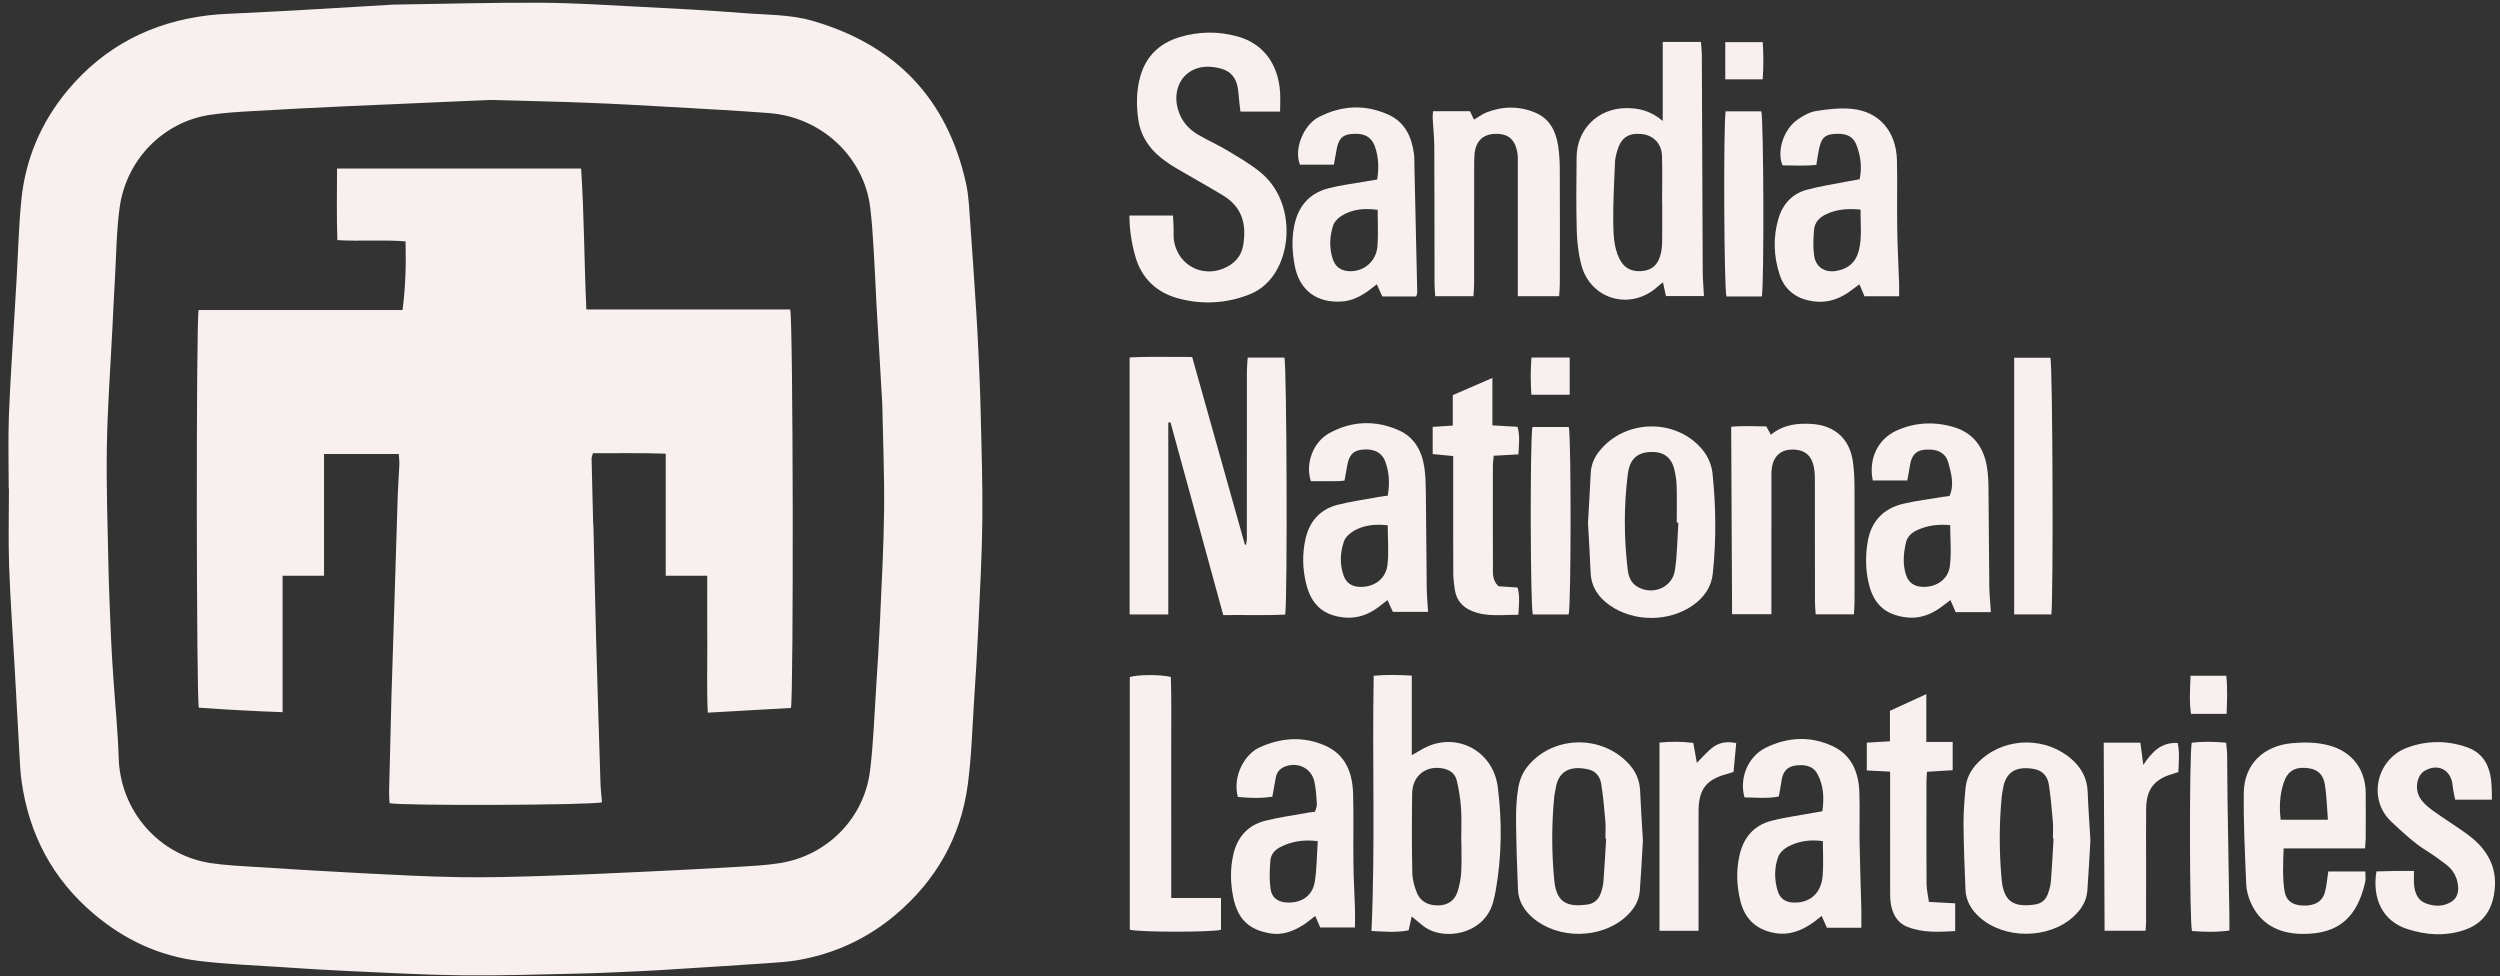<svg width="251" height="98" viewBox="0 0 251 98" fill="none" xmlns="http://www.w3.org/2000/svg">
<rect x="0" y="0" width="251" height="98" fill="#333333" stroke="none"/>
<g id="Group 428">
<path id="Vector" d="M0.876 49.054C0.876 46.642 0.806 44.227 0.892 41.818C1.014 38.469 1.252 35.127 1.443 31.78C1.512 30.561 1.592 29.342 1.661 28.123C1.813 25.474 1.878 22.817 2.132 20.177C2.536 15.998 4.114 12.269 6.814 9.042C10.489 4.649 15.238 2.227 20.893 1.542C22.07 1.399 23.262 1.376 24.449 1.31C26.124 1.22 27.8 1.151 29.475 1.054C32.718 0.869 35.962 0.671 39.205 0.48C39.31 0.474 39.415 0.465 39.52 0.463C44.416 0.392 49.31 0.251 54.206 0.274C57.56 0.289 60.912 0.509 64.264 0.682C67.718 0.858 71.173 1.037 74.619 1.312C76.945 1.497 79.305 1.436 81.583 2.094C89.926 4.508 95.11 9.912 96.986 18.401C97.27 19.685 97.31 21.028 97.409 22.348C97.623 25.237 97.81 28.127 97.997 31.017C98.083 32.342 98.159 33.666 98.218 34.99C98.31 37.084 98.411 39.178 98.457 41.272C98.541 44.938 98.668 48.608 98.626 52.274C98.583 55.938 98.375 59.602 98.209 63.266C98.104 65.568 97.961 67.868 97.808 70.165C97.617 73.055 97.545 75.963 97.159 78.828C96.453 84.062 93.971 88.395 89.943 91.815C87.108 94.22 83.838 95.737 80.177 96.385C79.183 96.559 78.168 96.629 77.16 96.698C74.163 96.906 71.165 97.091 68.166 97.28C66.876 97.362 65.585 97.446 64.295 97.505C62.27 97.598 60.244 97.701 58.218 97.745C54.303 97.831 50.386 97.963 46.471 97.924C42.697 97.886 38.927 97.669 35.155 97.501C32.852 97.398 30.551 97.253 28.25 97.097C25.464 96.91 22.663 96.807 19.895 96.465C15.947 95.975 12.46 94.329 9.422 91.758C5.288 88.26 2.922 83.789 2.17 78.454C2.029 77.453 1.993 76.438 1.935 75.427C1.771 72.603 1.624 69.78 1.468 66.955C1.279 63.575 1.033 60.197 0.915 56.812C0.825 54.229 0.899 51.639 0.899 49.054H0.884H0.876ZM49.239 10.032C47.986 10.087 46.242 10.165 44.496 10.24C41.216 10.383 37.933 10.518 34.653 10.671C31.617 10.814 28.582 10.963 25.548 11.142C24.049 11.23 22.545 11.308 21.066 11.533C16.417 12.239 12.668 15.987 12.007 20.875C11.689 23.221 11.677 25.607 11.54 27.976C11.445 29.613 11.37 31.253 11.288 32.89C11.092 36.83 10.8 40.767 10.731 44.709C10.662 48.652 10.798 52.6 10.88 56.545C10.933 59.024 11.04 61.502 11.143 63.979C11.2 65.339 11.29 66.697 11.38 68.055C11.559 70.735 11.836 73.411 11.916 76.095C12.072 81.401 15.944 85.895 21.215 86.665C22.663 86.877 24.131 86.946 25.594 87.039C29.15 87.264 32.705 87.484 36.263 87.667C39.543 87.835 42.825 88.012 46.108 88.067C48.972 88.113 51.84 88.029 54.702 87.939C58.159 87.829 61.614 87.665 65.071 87.503C68.036 87.365 71.003 87.211 73.966 87.035C75.428 86.948 76.901 86.885 78.343 86.65C83.073 85.88 86.759 82.145 87.349 77.398C87.69 74.668 87.778 71.906 87.957 69.156C88.11 66.823 88.257 64.489 88.36 62.154C88.522 58.492 88.726 54.828 88.764 51.164C88.799 47.639 88.65 44.109 88.581 40.584C88.581 40.479 88.57 40.374 88.564 40.271C88.373 36.996 88.177 33.723 87.993 30.448C87.898 28.774 87.845 27.099 87.738 25.428C87.639 23.862 87.558 22.292 87.356 20.738C86.727 15.867 82.6 11.754 77.158 11.348C73.814 11.098 70.467 10.919 67.119 10.728C64.365 10.57 61.608 10.417 58.85 10.312C55.812 10.194 52.771 10.135 49.235 10.036L49.239 10.032Z" fill="#F8F0EE"/>
<path id="Vector_2" d="M113.413 61.692V35.89C115.489 35.773 117.53 35.855 119.692 35.84C121.463 42.146 123.224 48.41 124.985 54.677C125.025 54.681 125.065 54.685 125.105 54.69C125.13 54.519 125.166 54.351 125.179 54.181C125.191 54.006 125.183 53.832 125.183 53.657C125.183 48.207 125.183 42.756 125.187 37.305C125.187 36.859 125.238 36.414 125.269 35.903H128.955C129.19 36.668 129.274 59.989 129.035 61.709C127.024 61.803 124.985 61.725 122.815 61.753C121.041 55.274 119.28 48.837 117.517 42.401C117.444 42.409 117.37 42.417 117.296 42.426V61.694H113.413V61.692Z" fill="#F8F0EE"/>
<path id="Vector_3" d="M113.384 21.638H117.769C117.79 22.058 117.813 22.428 117.828 22.8C117.847 23.288 117.795 23.788 117.883 24.263C118.36 26.809 121.018 28.013 123.29 26.74C124.103 26.283 124.647 25.592 124.803 24.698C125.149 22.699 124.845 20.862 122.787 19.618C121.235 18.678 119.64 17.803 118.078 16.878C117.538 16.559 117.015 16.204 116.527 15.809C115.319 14.827 114.508 13.585 114.287 12.023C114.079 10.562 114.081 9.094 114.489 7.661C115.059 5.647 116.401 4.358 118.372 3.749C120.318 3.148 122.302 3.116 124.265 3.665C126.78 4.369 128.295 6.341 128.514 9.16C128.564 9.811 128.522 10.471 128.522 11.205H124.54C124.502 10.909 124.466 10.644 124.439 10.381C124.378 9.826 124.357 9.265 124.254 8.72C124.078 7.787 123.531 7.139 122.594 6.889C121.701 6.652 120.793 6.589 119.923 6.959C118.295 7.652 117.666 9.553 118.421 11.424C118.803 12.374 119.486 13.063 120.352 13.559C121.289 14.097 122.283 14.543 123.21 15.1C124.342 15.781 125.507 16.448 126.528 17.28C129.911 20.04 129.796 25.316 127.589 27.986C126.988 28.713 126.269 29.241 125.416 29.573C123.096 30.479 120.684 30.601 118.314 29.964C116.174 29.39 114.636 27.997 113.999 25.783C113.623 24.476 113.405 23.143 113.39 21.636L113.384 21.638Z" fill="#F8F0EE"/>
<path id="Vector_4" d="M166.94 12.14V4.209H170.775C170.806 4.659 170.861 5.096 170.863 5.535C170.894 12.769 170.918 20.004 170.953 27.238C170.957 28.032 171.031 28.829 171.077 29.722H167.261C167.167 29.287 167.076 28.865 166.963 28.343C166.725 28.535 166.566 28.652 166.418 28.785C163.689 31.244 159.642 30.076 158.742 26.519C158.463 25.413 158.334 24.248 158.305 23.107C158.24 20.662 158.263 18.215 158.292 15.768C158.326 12.952 160.444 10.889 163.229 10.856C164.531 10.839 165.719 11.117 166.942 12.142L166.94 12.14ZM166.885 20.307C166.885 20.307 166.879 20.307 166.874 20.307C166.874 18.737 166.917 17.166 166.86 15.598C166.818 14.398 165.962 13.566 164.819 13.456C163.51 13.33 162.768 13.813 162.388 15.077C162.268 15.474 162.161 15.893 162.144 16.305C162.06 18.325 161.947 20.345 161.972 22.363C161.987 23.57 162.033 24.812 162.573 25.945C163.014 26.872 163.743 27.286 164.769 27.221C165.792 27.156 166.414 26.662 166.704 25.619C166.814 25.222 166.87 24.799 166.877 24.385C166.898 23.025 166.885 21.665 166.885 20.303V20.307Z" fill="#F8F0EE"/>
<path id="Vector_5" d="M141.744 67.832V75.82C142.124 75.601 142.391 75.458 142.649 75.301C145.923 73.302 149.893 75.217 150.376 79.022C150.82 82.509 150.78 85.984 150.164 89.448C150.09 89.86 149.998 90.268 149.88 90.669C148.958 93.862 144.784 94.583 142.767 92.866C142.477 92.62 142.181 92.38 141.737 92.015C141.624 92.519 141.54 92.897 141.426 93.4C140.243 93.652 139.016 93.532 137.697 93.471C138.085 84.909 137.762 76.436 137.919 67.843C139.203 67.723 140.433 67.76 141.742 67.83L141.744 67.832ZM146.722 84.407H146.707C146.707 83.325 146.762 82.24 146.69 81.164C146.63 80.23 146.476 79.297 146.266 78.385C146.106 77.691 145.598 77.291 144.862 77.151C143.164 76.825 141.807 77.876 141.78 79.669C141.742 82.32 141.742 84.975 141.794 87.626C141.809 88.304 141.998 89.013 142.261 89.644C142.654 90.585 143.496 90.936 144.48 90.9C145.417 90.867 146.079 90.375 146.35 89.486C146.541 88.859 146.672 88.199 146.707 87.548C146.766 86.505 146.722 85.454 146.722 84.407Z" fill="#F8F0EE"/>
<path id="Vector_6" d="M143.875 11.165H147.586C147.714 11.434 147.843 11.707 147.988 12.012C148.425 11.756 148.82 11.453 149.265 11.278C150.898 10.644 152.558 10.637 154.168 11.32C155.595 11.926 156.21 13.179 156.435 14.625C156.559 15.415 156.599 16.225 156.603 17.026C156.62 20.837 156.614 24.648 156.607 28.457C156.607 28.865 156.565 29.273 156.538 29.737H152.39C152.39 29.254 152.39 28.846 152.39 28.436C152.39 24.45 152.39 20.465 152.39 16.479C152.39 16.095 152.405 15.704 152.342 15.329C152.113 13.963 151.373 13.372 150.036 13.442C148.824 13.507 148.135 14.226 148.036 15.556C148.004 15.975 148.006 16.395 148.006 16.813C148.006 20.694 148.006 24.574 148.002 28.455C148.002 28.863 147.96 29.27 147.933 29.741H144.1C144.073 29.304 144.026 28.901 144.026 28.497C144.018 23.916 144.026 19.338 144.003 14.758C143.999 13.782 143.89 12.807 143.839 11.831C143.829 11.632 143.863 11.43 143.881 11.159L143.875 11.165Z" fill="#F8F0EE"/>
<path id="Vector_7" d="M177.795 43.645C179.043 42.636 180.414 42.482 181.84 42.56C184.221 42.688 185.749 44.086 186.043 46.44C186.138 47.201 186.19 47.971 186.192 48.738C186.207 52.616 186.201 56.493 186.197 60.371C186.197 60.783 186.159 61.193 186.136 61.676H182.296C182.271 61.281 182.225 60.88 182.223 60.48C182.217 56.358 182.225 52.236 182.212 48.114C182.212 47.596 182.183 47.056 182.032 46.569C181.71 45.522 180.945 45.08 179.758 45.143C178.791 45.194 178.106 45.797 177.915 46.836C177.833 47.277 177.85 47.739 177.85 48.194C177.846 52.246 177.848 56.299 177.848 60.35C177.848 60.762 177.848 61.172 177.848 61.666H173.901C173.872 55.419 173.84 49.215 173.811 42.846C174.91 42.73 176.11 42.806 177.335 42.812C177.48 43.075 177.61 43.31 177.793 43.645H177.795Z" fill="#F8F0EE"/>
<path id="Vector_8" d="M139.329 49.772C139.542 48.551 139.483 47.443 139.096 46.377C138.741 45.398 137.896 45.003 136.698 45.152C135.829 45.261 135.421 45.73 135.251 46.802C135.175 47.277 135.08 47.748 134.99 48.251C134.719 48.276 134.515 48.309 134.311 48.309C133.406 48.316 132.498 48.311 131.617 48.311C131.021 46.577 131.825 44.376 133.479 43.477C135.73 42.251 138.106 42.161 140.445 43.203C142.011 43.901 142.759 45.286 143.005 46.928C143.122 47.719 143.143 48.53 143.154 49.331C143.194 52.581 143.206 55.831 143.244 59.083C143.253 59.839 143.33 60.594 143.381 61.431H139.842C139.674 61.059 139.504 60.687 139.304 60.247C138.983 60.497 138.714 60.712 138.441 60.92C137.43 61.685 136.297 62.116 135.024 62.002C132.893 61.811 131.668 60.741 131.145 58.637C130.779 57.161 130.735 55.658 131.056 54.172C131.443 52.389 132.5 51.137 134.297 50.683C135.646 50.34 137.035 50.151 138.405 49.896C138.674 49.846 138.947 49.821 139.327 49.768L139.329 49.772ZM139.327 52.739C138.098 52.602 136.988 52.707 135.992 53.262C135.564 53.499 135.089 53.905 134.938 54.338C134.545 55.469 134.486 56.665 134.912 57.819C135.162 58.494 135.669 58.87 136.417 58.917C137.865 59.007 139.111 58.196 139.294 56.758C139.458 55.467 139.327 54.139 139.327 52.736V52.739Z" fill="#F8F0EE"/>
<path id="Vector_9" d="M199.887 61.456H196.348C196.189 61.086 196.027 60.714 195.823 60.247C195.48 60.508 195.19 60.735 194.894 60.952C193.846 61.721 192.688 62.148 191.37 61.982C189.319 61.723 188.157 60.706 187.651 58.7C187.287 57.26 187.272 55.787 187.525 54.336C187.878 52.31 189.128 51.027 191.124 50.567C192.412 50.269 193.734 50.109 195.039 49.89C195.243 49.857 195.449 49.836 195.733 49.798C196.231 48.669 195.907 47.553 195.617 46.464C195.384 45.591 194.722 45.177 193.818 45.137C192.467 45.078 191.917 45.541 191.727 46.905C191.666 47.347 191.572 47.782 191.49 48.24H188.029C187.579 46.094 188.523 44.084 190.416 43.231C192.267 42.396 194.203 42.304 196.147 42.877C198.097 43.453 199.131 44.864 199.475 46.798C199.61 47.548 199.637 48.326 199.645 49.091C199.683 52.339 199.687 55.587 199.725 58.835C199.736 59.663 199.824 60.491 199.885 61.454L199.887 61.456ZM195.8 52.724C194.625 52.612 193.568 52.747 192.562 53.188C192.001 53.434 191.515 53.817 191.37 54.426C191.11 55.517 191.009 56.627 191.366 57.725C191.606 58.461 192.137 58.858 192.913 58.914C194.316 59.015 195.579 58.231 195.762 56.861C195.939 55.539 195.8 54.176 195.8 52.724Z" fill="#F8F0EE"/>
<path id="Vector_10" d="M132.551 93.12C132.376 92.716 132.227 92.372 132.053 91.964C131.612 92.296 131.246 92.611 130.845 92.866C129.848 93.496 128.777 93.91 127.573 93.717C125.381 93.368 124.259 92.269 123.815 90.072C123.53 88.653 123.502 87.228 123.822 85.811C124.219 84.056 125.27 82.851 127.014 82.408C128.464 82.04 129.958 81.844 131.435 81.575C131.603 81.544 131.775 81.529 132.032 81.493C132.097 81.231 132.229 80.97 132.213 80.718C132.162 79.954 132.126 79.177 131.954 78.435C131.666 77.184 130.424 76.53 129.187 76.902C128.609 77.077 128.209 77.434 128.094 78.05C127.978 78.664 127.871 79.278 127.741 79.99C126.568 80.163 125.408 80.129 124.274 80.007C123.723 77.812 125.045 75.679 126.442 75.046C128.619 74.058 130.84 73.89 133.043 74.859C135.133 75.778 135.797 77.638 135.854 79.744C135.917 82.084 135.854 84.428 135.884 86.77C135.9 88.237 135.993 89.702 136.037 91.167C136.056 91.789 136.039 92.414 136.039 93.12H132.551ZM132.303 84.451C130.821 84.272 129.617 84.485 128.483 85.079C127.957 85.355 127.59 85.826 127.545 86.391C127.472 87.322 127.434 88.275 127.556 89.195C127.684 90.169 128.327 90.597 129.319 90.617C130.735 90.642 131.784 89.912 132.007 88.514C132.213 87.219 132.206 85.893 132.303 84.453V84.451Z" fill="#F8F0EE"/>
<path id="Vector_11" d="M186.879 93.145H183.42C183.261 92.784 183.095 92.414 182.893 91.958C182.573 92.208 182.315 92.426 182.042 92.62C180.867 93.454 179.619 93.944 178.121 93.665C176.244 93.313 175.147 92.185 174.718 90.398C174.365 88.926 174.307 87.432 174.632 85.933C175.021 84.133 176.051 82.881 177.833 82.414C179.278 82.036 180.775 81.849 182.25 81.575C182.452 81.537 182.653 81.504 182.968 81.449C183.145 80.144 183.109 78.87 182.47 77.703C182.008 76.86 181.14 76.74 180.264 76.858C179.426 76.969 178.991 77.503 178.875 78.332C178.804 78.847 178.701 79.358 178.593 79.967C177.431 80.207 176.271 80.062 175.147 80.06C174.601 78.126 175.498 75.95 177.27 75.078C179.442 74.005 181.727 73.871 183.952 74.891C185.879 75.773 186.602 77.497 186.677 79.502C186.74 81.212 186.673 82.927 186.703 84.638C186.74 86.837 186.822 89.036 186.877 91.234C186.892 91.825 186.879 92.418 186.879 93.143V93.145ZM183.017 84.451C181.701 84.264 180.539 84.451 179.476 85.023C179.079 85.237 178.667 85.645 178.52 86.057C178.127 87.16 178.14 88.323 178.48 89.452C178.705 90.196 179.232 90.583 180.037 90.616C181.706 90.686 182.853 89.7 182.998 87.903C183.088 86.795 183.015 85.672 183.015 84.449L183.017 84.451Z" fill="#F8F0EE"/>
<path id="Vector_12" d="M190.672 29.748H187.194C187.039 29.382 186.879 29.01 186.684 28.547C186.308 28.825 185.984 29.071 185.654 29.306C184.389 30.212 182.996 30.513 181.481 30.143C180.083 29.802 179.115 28.924 178.673 27.57C178.077 25.741 178.007 23.866 178.539 22.001C178.961 20.519 179.909 19.462 181.399 19.054C182.737 18.686 184.124 18.489 185.49 18.218C185.889 18.138 186.293 18.07 186.711 17.995C186.961 16.78 186.808 15.684 186.421 14.631C186.07 13.673 185.358 13.345 184.118 13.45C183.214 13.528 182.876 13.847 182.641 14.915C182.529 15.42 182.464 15.937 182.361 16.551C181.212 16.685 180.075 16.601 178.963 16.601C178.373 15.182 179.058 13.007 180.449 12.025C181.008 11.63 181.666 11.253 182.323 11.148C183.519 10.957 184.765 10.812 185.959 10.934C188.693 11.216 190.386 13.21 190.454 16.097C190.506 18.401 190.445 20.706 190.481 23.01C190.508 24.825 190.609 26.639 190.67 28.451C190.685 28.858 190.67 29.266 190.67 29.744L190.672 29.748ZM186.806 21.043C185.492 20.917 184.366 21.013 183.296 21.533C182.653 21.846 182.197 22.344 182.134 23.042C182.057 23.906 182.021 24.793 182.136 25.649C182.294 26.807 183.183 27.387 184.337 27.206C185.517 27.021 186.308 26.359 186.619 25.188C186.974 23.851 186.772 22.497 186.806 21.043Z" fill="#F8F0EE"/>
<path id="Vector_13" d="M142.187 29.765H138.785C138.6 29.357 138.43 28.987 138.228 28.544C137.936 28.77 137.699 28.964 137.453 29.143C136.652 29.727 135.799 30.187 134.784 30.265C132.214 30.463 130.443 29.147 129.98 26.62C129.756 25.384 129.678 24.137 129.901 22.87C130.262 20.799 131.376 19.412 133.418 18.893C134.633 18.584 135.887 18.434 137.123 18.216C137.493 18.151 137.863 18.092 138.27 18.022C138.451 16.864 138.411 15.792 138.056 14.754C137.699 13.705 136.909 13.312 135.61 13.459C134.74 13.555 134.364 13.993 134.179 15.105C134.105 15.552 134.017 15.998 133.921 16.53H130.518C129.88 14.987 130.869 12.553 132.395 11.758C134.706 10.558 137.102 10.451 139.46 11.544C141.055 12.284 141.736 13.745 141.958 15.426C142.017 15.874 141.998 16.334 142.009 16.788C142.105 20.98 142.2 25.172 142.292 29.363C142.295 29.46 142.242 29.559 142.185 29.767L142.187 29.765ZM138.312 21.066C136.98 20.89 135.782 20.993 134.709 21.655C134.347 21.876 133.971 22.256 133.847 22.641C133.502 23.713 133.441 24.827 133.784 25.928C134.047 26.776 134.585 27.186 135.467 27.227C136.921 27.295 138.174 26.248 138.296 24.724C138.388 23.551 138.315 22.365 138.315 21.066H138.312Z" fill="#F8F0EE"/>
<path id="Vector_14" d="M233.761 87.495H237.477C237.477 87.886 237.54 88.235 237.466 88.552C236.693 91.966 234.913 93.83 231.084 93.763C228.804 93.723 226.932 92.807 225.963 90.591C225.717 90.026 225.545 89.384 225.52 88.773C225.396 85.704 225.236 82.632 225.278 79.563C225.318 76.721 227.266 74.871 230.122 74.615C231.385 74.501 232.635 74.514 233.86 74.848C236.153 75.475 237.498 77.238 237.517 79.614C237.529 81.117 237.523 82.618 237.517 84.121C237.517 84.426 237.479 84.733 237.449 85.18H229.275C229.229 86.709 229.145 88.098 229.369 89.473C229.527 90.433 230.141 90.862 231.158 90.917C232.332 90.978 233.139 90.559 233.41 89.618C233.6 88.962 233.639 88.262 233.759 87.497L233.761 87.495ZM233.721 82.298C233.618 81.045 233.602 79.868 233.406 78.72C233.215 77.596 232.496 77.117 231.311 77.089C230.279 77.066 229.649 77.505 229.294 78.556C228.888 79.755 228.825 80.989 228.979 82.298H233.721Z" fill="#F8F0EE"/>
<path id="Vector_15" d="M159.435 52.484C159.526 50.857 159.633 49.186 159.708 47.513C159.744 46.712 160.028 46.005 160.501 45.387C163.115 41.978 168.486 41.955 171.064 45.328C171.529 45.936 171.857 46.766 171.936 47.525C172.287 50.865 172.317 54.216 171.968 57.563C171.825 58.938 171.092 59.97 169.988 60.756C167.587 62.465 164.023 62.471 161.608 60.766C160.465 59.959 159.751 58.906 159.696 57.453C159.633 55.814 159.526 54.176 159.435 52.486V52.484ZM168.509 52.474C168.454 52.474 168.402 52.471 168.347 52.469C168.347 51.248 168.37 50.025 168.337 48.805C168.322 48.252 168.236 47.691 168.108 47.153C167.814 45.915 167.023 45.341 165.752 45.377C164.395 45.417 163.625 46.073 163.434 47.594C163.031 50.792 163.037 54.002 163.424 57.203C163.504 57.859 163.728 58.502 164.357 58.887C165.872 59.818 167.889 59.024 168.158 57.269C168.4 55.69 168.402 54.075 168.509 52.476V52.474Z" fill="#F8F0EE"/>
<path id="Vector_16" d="M209.877 84.361C209.778 86.019 209.696 87.728 209.57 89.433C209.49 90.499 208.929 91.342 208.16 92.044C205.668 94.314 201.198 94.322 198.717 92.061C197.914 91.329 197.38 90.433 197.334 89.328C197.243 87.131 197.155 84.932 197.138 82.733C197.13 81.514 197.231 80.291 197.346 79.076C197.458 77.905 198.084 76.978 198.948 76.219C201.52 73.961 205.515 73.989 208.061 76.286C209.005 77.138 209.555 78.184 209.602 79.496C209.658 81.1 209.782 82.702 209.879 84.361H209.877ZM206.181 84.178C206.158 84.178 206.137 84.175 206.113 84.173C206.113 83.614 206.153 83.053 206.105 82.498C205.998 81.249 205.897 79.996 205.702 78.76C205.573 77.957 205.105 77.369 204.218 77.207C202.337 76.862 201.341 77.59 201.095 79.219C201.06 79.46 200.999 79.698 200.976 79.94C200.711 82.727 200.707 85.514 200.965 88.304C201.156 90.36 202.022 91.089 204.06 90.843C204.13 90.835 204.199 90.824 204.268 90.816C204.922 90.738 205.374 90.373 205.596 89.775C205.754 89.355 205.878 88.905 205.914 88.462C206.027 87.037 206.095 85.607 206.179 84.18L206.181 84.178Z" fill="#F8F0EE"/>
<path id="Vector_17" d="M164.947 84.399C164.851 86.034 164.769 87.741 164.638 89.446C164.554 90.552 163.957 91.411 163.142 92.12C160.658 94.276 156.46 94.31 153.938 92.189C153.047 91.439 152.452 90.501 152.404 89.315C152.312 87.014 152.232 84.71 152.211 82.408C152.2 81.294 152.253 80.165 152.438 79.07C152.555 78.374 152.845 77.632 153.272 77.075C155.756 73.831 160.805 73.663 163.581 76.747C164.252 77.491 164.626 78.376 164.668 79.406C164.735 81.046 164.851 82.681 164.949 84.399H164.947ZM161.257 84.203C161.234 84.203 161.209 84.201 161.186 84.199C161.186 83.606 161.228 83.007 161.177 82.418C161.07 81.17 160.957 79.919 160.759 78.683C160.65 78.006 160.249 77.439 159.521 77.26C157.824 76.848 156.445 77.289 156.187 79.198C156.155 79.44 156.075 79.675 156.052 79.917C155.779 82.74 155.775 85.561 156.048 88.384C156.241 90.379 157.109 91.077 159.112 90.846C159.181 90.837 159.25 90.827 159.32 90.82C160.024 90.747 160.475 90.337 160.709 89.704C160.852 89.315 160.955 88.897 160.988 88.485C161.1 87.06 161.171 85.63 161.259 84.203H161.257Z" fill="#F8F0EE"/>
<path id="Vector_18" d="M242.366 87.438C242.366 88.014 242.333 88.43 242.373 88.84C242.453 89.641 242.724 90.381 243.535 90.69C244.411 91.024 245.325 91.054 246.151 90.516C246.702 90.156 246.851 89.565 246.79 88.945C246.704 88.071 246.3 87.341 245.6 86.807C244.962 86.32 244.312 85.843 243.631 85.418C242.314 84.598 241.206 83.543 240.082 82.488C237.676 80.232 238.609 76.23 241.631 75.086C243.631 74.329 245.663 74.321 247.683 75.021C248.853 75.427 249.606 76.246 249.938 77.451C250.192 78.368 250.175 79.288 250.186 80.287H246.496C246.407 79.799 246.29 79.339 246.248 78.872C246.103 77.285 244.772 76.589 243.409 77.405C242.663 77.85 242.398 79.213 242.984 80.137C243.291 80.619 243.764 81.027 244.232 81.367C245.39 82.206 246.62 82.952 247.771 83.801C249.809 85.306 250.867 87.24 250.387 89.87C250.051 91.722 249.005 92.883 247.254 93.429C245.39 94.009 243.531 93.868 241.69 93.274C239.183 92.464 238.155 90.196 238.594 87.491C239.183 87.476 239.801 87.453 240.416 87.444C241.005 87.436 241.593 87.444 242.366 87.444V87.438Z" fill="#F8F0EE"/>
<path id="Vector_19" d="M117.591 90.16H122.588V93.349C121.703 93.606 114.422 93.61 113.432 93.341V67.973C114.289 67.722 116.437 67.708 117.553 67.964C117.635 70.35 117.578 72.782 117.589 75.21C117.599 77.691 117.591 80.173 117.591 82.654V90.16Z" fill="#F8F0EE"/>
<path id="Vector_20" d="M149.835 37.95V42.707C150.745 42.76 151.526 42.804 152.361 42.852C152.613 43.769 152.508 44.65 152.447 45.619C151.602 45.665 150.816 45.709 149.971 45.757C149.938 46.144 149.887 46.449 149.885 46.752C149.881 50.105 149.873 53.457 149.891 56.812C149.896 57.493 149.782 58.229 150.45 58.862C151.016 58.9 151.667 58.942 152.363 58.988C152.619 59.869 152.495 60.722 152.443 61.727C150.858 61.708 149.303 61.967 147.794 61.351C146.857 60.968 146.243 60.283 146.075 59.268C145.979 58.685 145.911 58.09 145.909 57.502C145.895 54.008 145.901 50.517 145.901 47.023C145.901 46.644 145.901 46.266 145.901 45.787C145.178 45.717 144.539 45.657 143.842 45.589V42.858C144.506 42.814 145.119 42.774 145.861 42.726V39.67C147.183 39.096 148.412 38.564 149.83 37.948L149.835 37.95Z" fill="#F8F0EE"/>
<path id="Vector_21" d="M193.667 90.551C194.669 90.606 195.457 90.648 196.3 90.694V93.482C194.671 93.568 193.076 93.671 191.542 93.072C190.454 92.647 189.977 91.728 189.823 90.629C189.767 90.217 189.773 89.793 189.771 89.374C189.767 85.813 189.769 82.254 189.769 78.693C189.769 78.317 189.769 77.941 189.769 77.47C188.956 77.43 188.241 77.396 187.426 77.356V74.561C188.203 74.516 188.918 74.474 189.75 74.426V71.363C190.971 70.804 192.099 70.287 193.402 69.69V74.487H196.048V77.325C195.211 77.377 194.365 77.43 193.467 77.487C193.448 77.859 193.419 78.164 193.417 78.471C193.413 81.891 193.404 85.313 193.425 88.733C193.429 89.305 193.57 89.876 193.663 90.555L193.667 90.551Z" fill="#F8F0EE"/>
<path id="Vector_22" d="M205.956 61.683H202.222V35.917H205.861C206.082 36.697 206.174 59.663 205.956 61.683Z" fill="#F8F0EE"/>
<path id="Vector_23" d="M211.212 74.567H214.895C214.986 75.269 215.07 75.908 215.185 76.797C216.078 75.469 216.984 74.504 218.642 74.598C218.848 75.557 218.741 76.511 218.712 77.51C218.478 77.585 218.289 77.653 218.098 77.71C216.295 78.239 215.503 79.244 215.475 81.13C215.45 82.91 215.469 84.689 215.469 86.469C215.469 88.493 215.469 90.518 215.467 92.542C215.467 92.815 215.433 93.091 215.41 93.448H211.3C211.271 87.167 211.241 80.941 211.212 74.567Z" fill="#F8F0EE"/>
<path id="Vector_24" d="M170.537 93.452H166.612V74.554C167.658 74.449 168.787 74.437 170.007 74.586C170.129 75.271 170.243 75.914 170.363 76.587C170.917 76.043 171.411 75.427 172.031 74.985C172.655 74.542 173.42 74.409 174.317 74.607C174.225 75.599 174.139 76.524 174.048 77.499C173.805 77.577 173.582 77.655 173.357 77.716C171.31 78.267 170.547 79.251 170.537 81.407C170.526 83.816 170.535 86.225 170.535 88.634C170.535 90.203 170.535 91.769 170.535 93.454L170.537 93.452Z" fill="#F8F0EE"/>
<path id="Vector_25" d="M157.494 61.689H153.894C153.644 60.872 153.604 44.011 153.857 42.873H157.507C157.755 43.872 157.742 60.783 157.494 61.689Z" fill="#F8F0EE"/>
<path id="Vector_26" d="M223.834 93.425C222.509 93.606 221.279 93.564 220.073 93.473C219.823 92.519 219.802 75.66 220.048 74.577C221.147 74.428 222.273 74.462 223.502 74.567C223.542 75 223.599 75.37 223.603 75.74C223.626 77.276 223.622 78.815 223.645 80.352C223.704 84.264 223.769 88.176 223.832 92.088C223.839 92.502 223.832 92.914 223.832 93.427L223.834 93.425Z" fill="#F8F0EE"/>
<path id="Vector_27" d="M176.887 29.762H173.336C173.09 28.974 173.021 12.546 173.256 11.175H176.833C177.068 11.928 177.131 28.408 176.887 29.762Z" fill="#F8F0EE"/>
<path id="Vector_28" d="M153.764 35.896H157.597V39.63H153.745C153.673 38.37 153.652 37.147 153.761 35.896H153.764Z" fill="#F8F0EE"/>
<path id="Vector_29" d="M219.932 67.846H223.521C223.658 69.127 223.591 70.354 223.555 71.67H219.978C219.794 70.453 219.88 69.225 219.932 67.846Z" fill="#F8F0EE"/>
<path id="Vector_30" d="M176.972 7.963H173.217V4.228H176.978C177.06 5.458 177.064 6.702 176.972 7.963Z" fill="#F8F0EE"/>
<path id="Vector_31" d="M58.343 16.916C58.656 21.625 58.649 26.292 58.87 31.07H79.335C79.634 31.945 79.688 69.844 79.409 71.078C76.702 71.231 73.962 71.386 71.062 71.552C70.947 69.198 71.024 66.943 71.012 64.689C70.997 62.423 71.007 60.157 71.007 57.805H66.838V45.549C64.304 45.457 61.919 45.516 59.53 45.503C59.458 45.774 59.393 45.905 59.395 46.035C59.441 48.164 59.494 50.294 59.549 52.425C59.555 52.636 59.58 52.844 59.587 53.054C59.675 56.791 59.75 60.529 59.853 64.267C59.986 69.051 60.135 73.833 60.288 78.616C60.309 79.272 60.387 79.923 60.438 80.547C59.622 80.844 40.456 80.918 39.115 80.64C39.098 80.299 39.054 79.927 39.062 79.557C39.138 76.274 39.22 72.99 39.308 69.709C39.365 67.613 39.443 65.519 39.508 63.426C39.651 58.818 39.789 54.208 39.939 49.6C39.97 48.623 40.054 47.649 40.094 46.672C40.109 46.334 40.063 45.993 40.039 45.581H32.533C32.533 47.666 32.533 49.684 32.533 51.7C32.533 53.716 32.533 55.736 32.533 57.805H28.373V71.504C25.477 71.393 22.709 71.25 19.963 71.052C19.713 70.226 19.679 32.264 19.942 31.123H40.416C40.714 28.806 40.781 26.595 40.718 24.234C38.455 24.051 36.227 24.249 33.872 24.108C33.786 21.703 33.836 19.353 33.838 16.921H58.347L58.343 16.916Z" fill="#F8F0EE"/>
</g>
</svg>
